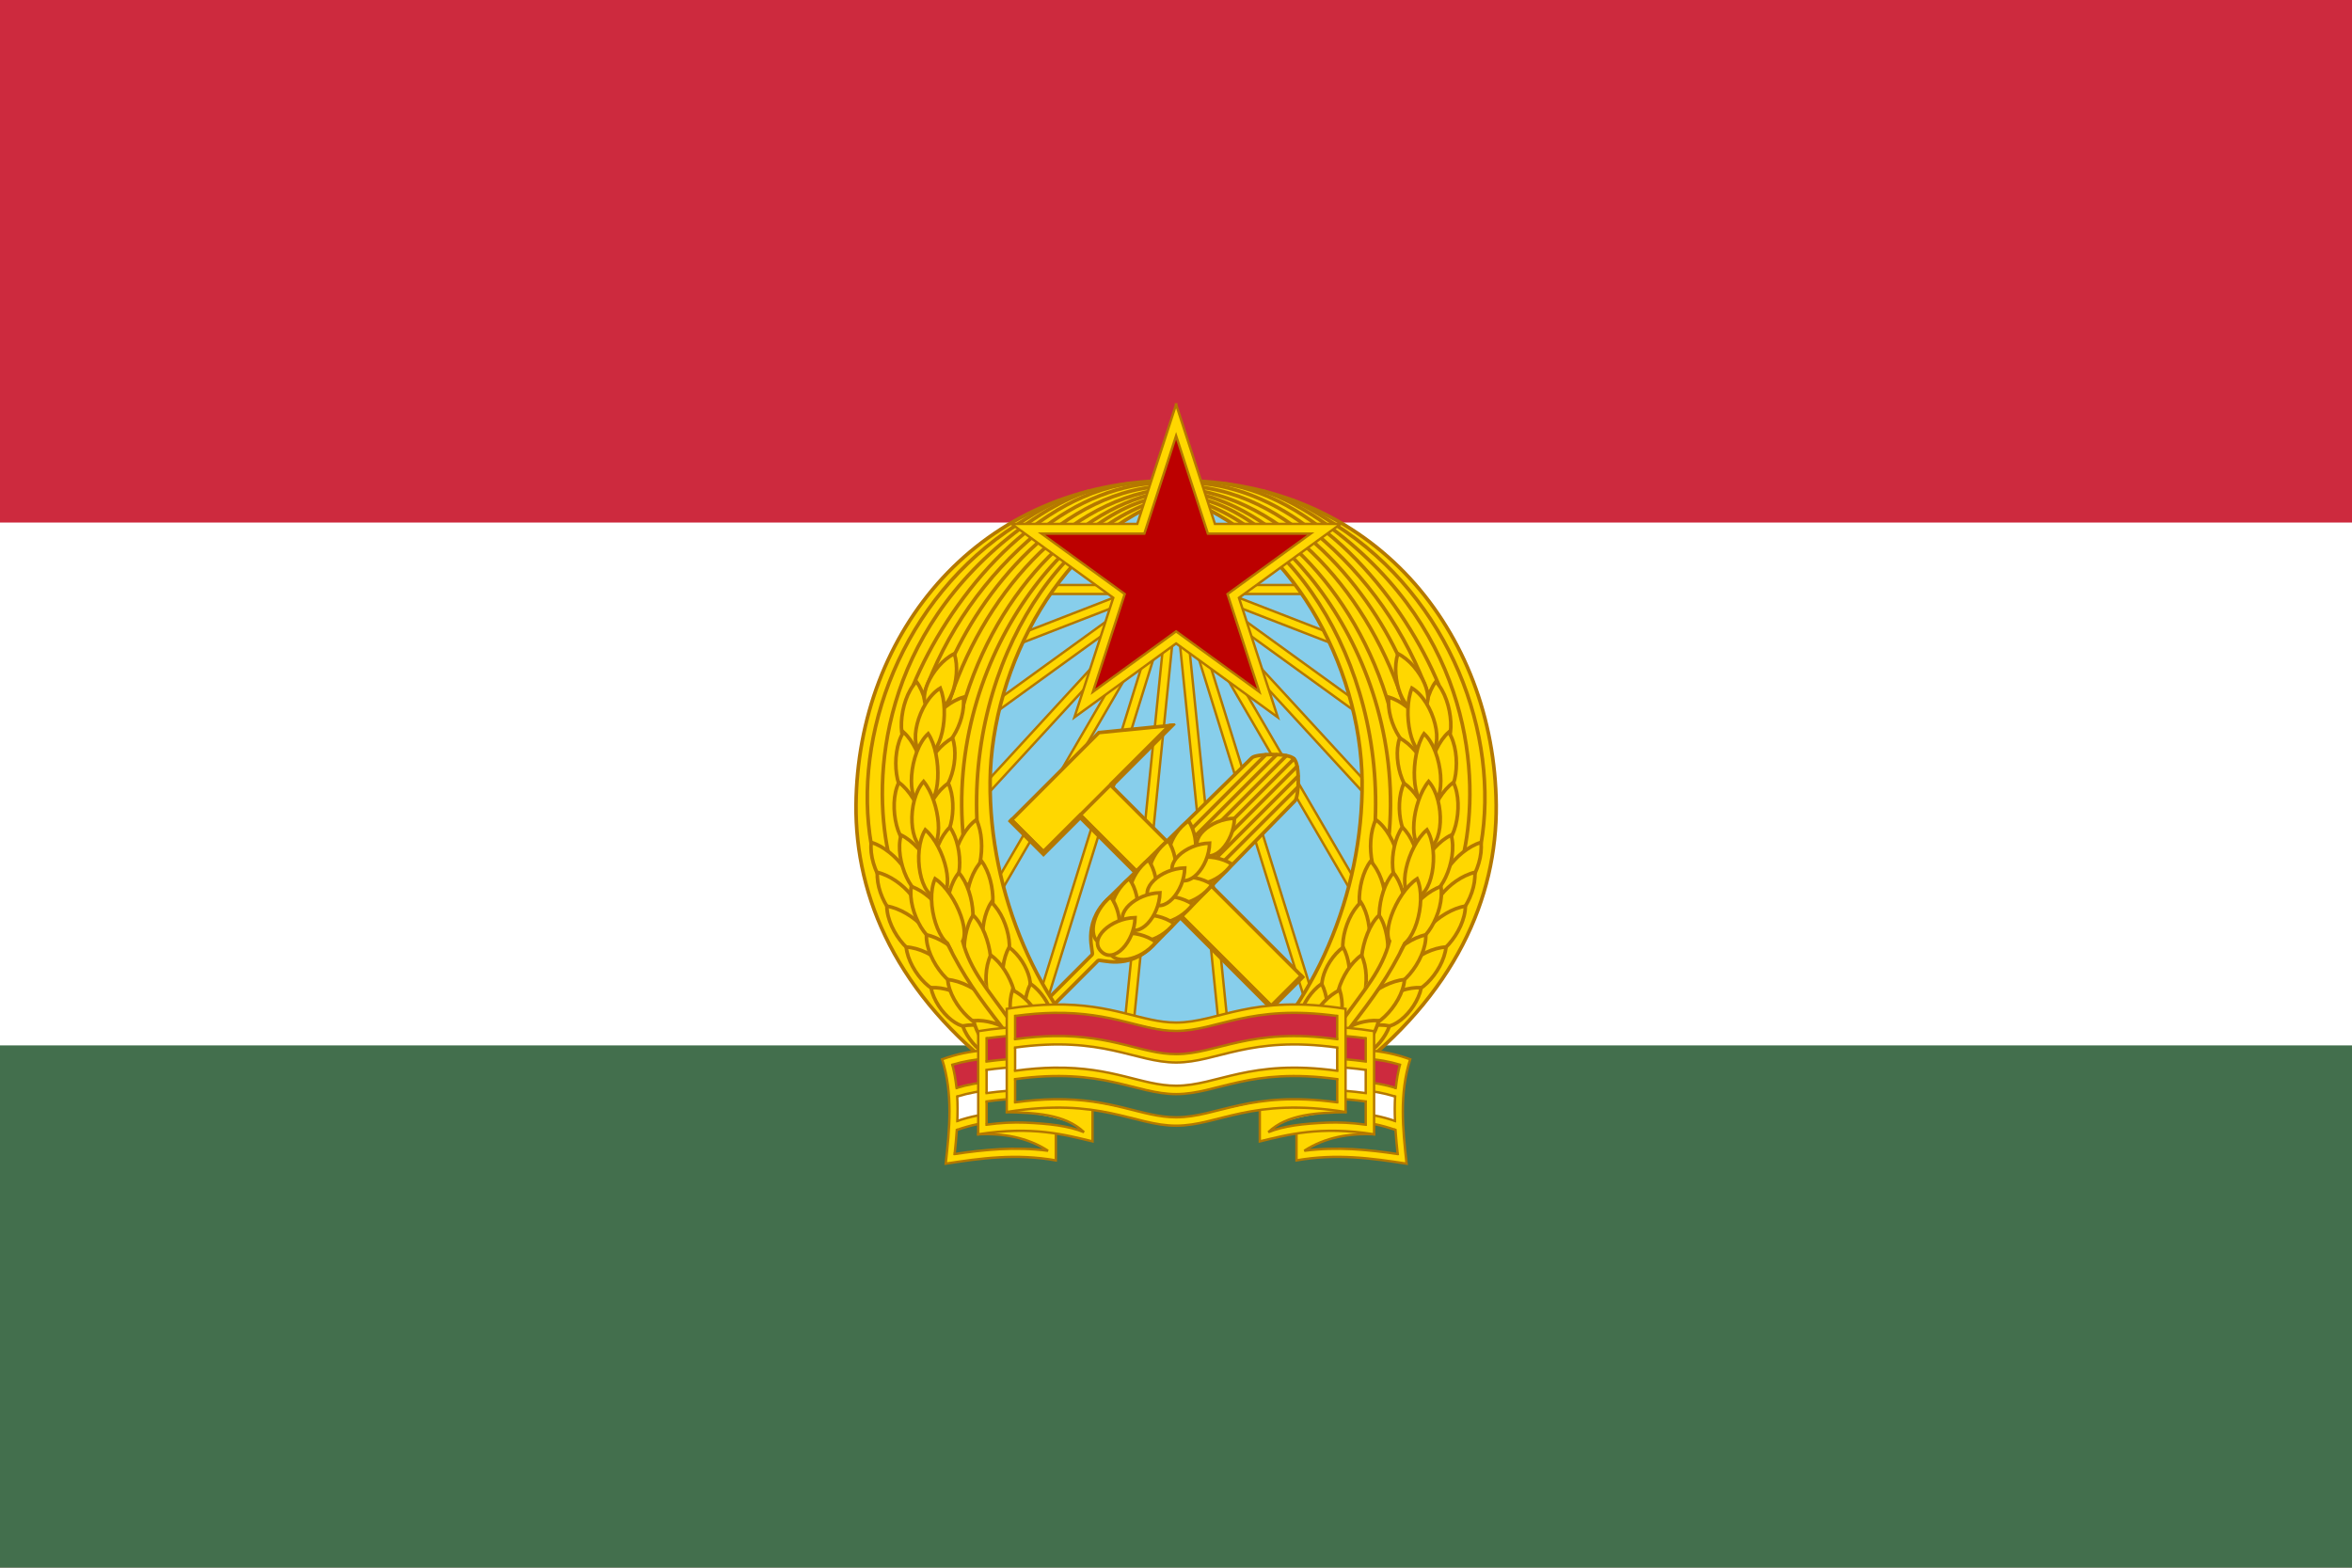 <svg height="600" width="900" xmlns="http://www.w3.org/2000/svg"><rect width="100%" height="100%" fill="#333333" stroke="none"/><g fill-rule="evenodd" transform="matrix(.667 0 0 .667 0 200)"><path d="m0-300h1350v900h-1350z" fill="#cd2a3e" stroke-width="1.732"/><path d="m0-0h1350v600h-1350z" fill="#fff"/><path d="m0 300h1350v300h-1350z" fill="#436f4d"/></g><g transform="matrix(.758 0 0 .758 215.55 -185.172)"><path d="m457.348 640.663c0 81.734-66.258 147.992-147.992 147.992-81.734 0-147.992-66.258-147.992-147.992 0-81.734 66.258-147.992 147.992-147.992 81.734 0 147.992 66.258 147.992 147.992z" fill="#87ceeb"/><g fill="#ffd700" stroke="#b47800" stroke-width="3.717" transform="matrix(.325 0 0 .325 663.147 450.33)"><path d="m-1451.179 397.609 5.043 12.995 464.013-180.086-5.044-12.995z"/><path d="m-1481.062 536.895 8.172 11.293 403.224-291.804-8.172-11.293z"/><path d="m-1460.156 664.665 10.26 9.436 336.929-366.358-10.26-9.436z"/><path d="m-1402.506 795.322 12.045 7.016 250.512-430.097-12.045-7.016z"/><path d="m-1324.489 988.249 13.312 4.137 226.103-727.574-13.312-4.137z"/><path d="m-1175.055 1019.679 13.868 1.413 77.226-757.973-13.868-1.413z"/><path d="m-1345.54 274.898v13.94h497.734v-13.94z"/><path d="m-725.994 397.609-5.044 12.995-464.013-180.086 5.043-12.995z"/><path d="m-696.111 536.895-8.172 11.293-403.224-291.804 8.172-11.293z"/><path d="m-717.017 664.666-10.26 9.436-336.929-366.358 10.26-9.436z"/><path d="m-774.667 795.323-12.045 7.016-250.512-430.097 12.045-7.016z"/><path d="m-852.684 988.249-13.312 4.137-226.103-727.574 13.312-4.137 226.103 727.574z"/><path d="m-1002.118 1019.679-13.868 1.413-77.226-757.973 13.868-1.413z"/></g><g transform="matrix(.707 -.707 .707 .707 -840.002 464.161)"><g stroke="#b47800"><path d="m643.065 913.04 0 137.527h21.53l-0-137.527z" fill="#ffd700" stroke-width="1.812"/><path d="m616.795 891.379 0 22.788 90.188 0-27.79-22.788z" fill="#ffd700" stroke-width="1.812"/><path d="m616.35 890.474 0 24.138 26.27-0v136.4h22.88" fill="none" stroke-width="2.7"/></g><path d="m709.515 915.072v.89h-44.92v-2.7h42.71z" fill="#b47800"/></g><g stroke="#b47800"><g transform="matrix(.707 .707 -.707 .707 356.694 -625.934)"><path d="m895 877.768c-4.498 0-15.348 11.889-15.375 14.607l-1 102.406c-.178 18.209 14.25 23.501 14.25 25.031v31.644h2.125 2.094v-31.644c0-1.53 14.428-6.822 14.25-25.031l-1-102.406c-.027-2.718-10.846-14.607-15.344-14.607z" fill="#ffd700" stroke-width="1.812"/><g fill="none" stroke-linecap="round" stroke-width="1.812"><path d="m891.157 879.462-0 62.9"/><path d="m883.469 886.462-0 55.9"/><path d="m887.313 882.562v59.8"/><path d="m895 877.768-0 64.594"/><path d="m898.812 879.462 0 62.9"/><path d="m906.5 886.462 0 55.9"/><path d="m902.656 882.562v59.8"/></g><g fill="#ffd700" stroke-width="1.812"><path d="m879.546 937.544c-2.233 12.068 5.515 25.259 13.174 20.285 7.659-4.974-1.241-17.417-13.174-20.285z"/><path d="m879.334 951.917c-2.022 12.105 5.955 25.159 13.526 20.052 7.571-5.106-1.544-17.392-13.526-20.052z"/><path d="m879.14 965.865c-1.81 12.138 6.393 25.051 13.873 19.813 7.48-5.238-1.848-17.363-13.873-19.813z"/><path d="m878.953 979.387c-1.598 12.168 6.829 24.936 14.217 19.568 7.388-5.368-2.151-17.328-14.217-19.568z"/><path d="m878.794 992.485c-1.386 12.194 7.264 24.813 14.556 19.317 7.293-5.496-2.453-17.288-14.556-19.317z"/><path d="m910.423 937.544c2.233 12.068-5.515 25.259-13.174 20.285-7.659-4.974 1.241-17.417 13.174-20.285z"/><path d="m910.634 951.917c2.022 12.105-5.955 25.159-13.526 20.052-7.571-5.106 1.544-17.392 13.526-20.052z"/><path d="m910.829 965.865c1.81 12.138-6.393 25.051-13.873 19.813-7.48-5.238 1.848-17.363 13.873-19.813z"/><path d="m911.016 979.387c1.598 12.168-6.829 24.936-14.217 19.568-7.388-5.368 2.151-17.328 14.217-19.568z"/><path d="m911.175 992.485c1.386 12.194-7.264 24.813-14.556 19.317-7.293-5.496 2.453-17.288 14.556-19.317z"/><path d="m895 920.279c-8.445 8.905-9.132 24.188-0 24.188 9.132 0 8.445-15.283 0-24.188z"/><path d="m894.985 938.012c-8.445 8.905-9.132 24.188-0 24.188 9.132 0 8.445-15.283 0-24.188z"/><path d="m894.985 955.745c-8.445 8.905-9.132 24.188-0 24.188 9.132 0 8.445-15.283 0-24.188z"/><path d="m894.985 973.478c-8.445 8.905-9.132 24.188-0 24.188 9.132 0 8.445-15.283 0-24.188z"/><path d="m894.985 991.211c-8.445 8.905-9.132 24.188-0 24.188 9.132 0 8.445-15.283 0-24.188z"/></g></g><path d="m222.966 787.749c-54.562-41.014-75.632-90.293-75.198-137.02.809-87.028 62.145-163.797 160.671-163.797v8.526c-56.774 17.457-92.382 85.453-92.97 143.309-.57 56.084 24.142 115.283 64.58 148.982z" fill="#ffd700" stroke-width="1.812"/><g fill="none" stroke-width="5.576" transform="matrix(.325 0 0 .325 663.147 450.33)"><path d="m-1443.099 462.777c50.511-164.541 183.261-327.043 350.764-338.616"/><path d="m-1420.41 466.036c52.691-187.179 194.162-325.455 328.075-337.756"/><path d="m-1418.489 672.418c-31.488-292.315 181.405-531.806 321.554-535.523"/><path d="m-1092.335 137.25c-179.46 35.348-330.71 275.97-302.843 540.038"/><path d="m-1440.368 399.76c44.54-104.657 170.509-278.744 348.032-279.223"/><path d="m-1481.9 449.054c35.061-100.511 97.923-189.047 178.18-255.596 59.704-49.506 132.323-77.356 196.078-77.356"/><path d="m-1496.88 430.644c52.693-127.01 177.781-288.96 335.702-313.657"/><path d="m-1536.04 688.765c-23.537-113.017-14.082-336.648 205.754-501.857 20.527-15.427 62.829-44.209 107.093-58.178"/><path d="m-1562.159 677.769c-29.163-167.916 46.034-381.369 226.44-496.739 15.152-9.69 35.749-23.718 66.558-37.986"/></g></g><g fill="#ffd700" transform="matrix(.325 0 0 .325 663.147 450.33)"><g stroke="#b47800"><g stroke-width="5.576"><path d="m-1398.834 639.551c17.912 36.236 4.497 108.539-22.967 101.655-27.464-6.884-9.919-78.153 22.967-101.655z"/><path d="m-1390.704 703.941c24.278 32.318 23.869 102.608-4.393 100.899-28.262-1.71-23.604-71.743 4.393-100.899z"/><path d="m-1375.586 767.773c29.824 27.284 39.519 95.22 11.427 98.754-28.092 3.535-33.563-64.933-11.427-98.754z"/><path d="m-1348.084 837.583c32.275 24.335 45.888 75.44 18.258 81.621-27.631 6.181-37.089-45.854-18.258-81.621z"/><path d="m-1314.732 894.239c32.892 23.495 47.817 74.232 20.355 81.123-27.462 6.891-38.258-44.883-20.355-81.123z"/></g><g stroke-width="5.576"><path d="m-1419.078 449.204c-38.807 11.309-76.557 64.452-52.913 80.028 23.644 15.577 57.839-39.908 52.913-80.028z"/><path d="m-1435.802 512.617c-35.768 18.829-63.007 79.566-36.729 90.108 26.278 10.543 49.565-51.779 36.729-90.108z"/><path d="m-1442.428 582.919c-33.636 22.416-52.498 85.786-25.274 93.563 27.225 7.777 41.993-56.762 25.274-93.563z"/><path d="m-1439.931 651.156c-29.174 27.978-36.653 95.447-8.485 98.32 28.168 2.873 31.411-65.029 8.485-98.32z"/><path d="m-1426.131 721.975c-25.573 31.303-25.674 104.386 2.634 103.828 28.308-.558 24.153-73.557-2.634-103.828z"/><path d="m-1403.812 787.905c-22.857 33.338-17.159 112.724 11.002 109.794 28.162-2.931 18.23-81.876-11.002-109.794z"/><path d="m-1376.544 849.967c-17.576 36.4-1.384 102.695 26.015 95.557 27.399-7.138 7.088-72.36-26.015-95.557z"/><path d="m-1342.797 904.051c-11.899 38.63 7.011 88.021 33.024 76.842 26.013-11.18 3.192-58.89-33.024-76.842z"/><path d="m-1562.096 674.809c38.778 11.407 80.025 68.346 56.342 83.863-23.683 15.517-61.37-43.755-56.342-83.863z"/><path d="m-1552.617 721.342c39.362 9.194 81.032 59.291 58.265 76.124-22.767 16.833-61.014-35.796-58.265-76.124z"/><path d="m-1537.912 773.775c39.939 6.229 88.866 55.709 67.42 74.195-21.447 18.486-67.149-33.774-67.42-74.195z"/><path d="m-1507.872 837.315c40.357 2.286 89.281 45.415 69.749 65.912-19.532 20.498-65.52-25.713-69.749-65.912z"/><path d="m-1469.466 900.412c40.379-1.857 87.668 31.514 70.337 53.904-17.331 22.39-62.014-14.349-70.337-53.904z"/><path d="m-1420.136 959.903c39.698-7.613 86.731 16.573 72.78 41.211-13.951 24.638-58.886-3.253-72.78-41.211z"/><path d="m-1491.991 424.981c24.326 32.282 23.994 106.517-4.27 104.849-28.265-1.668-23.684-75.652 4.27-104.849z"/><path d="m-1512.084 503.438c30.281 26.776 43.812 97.844 15.783 101.852-28.029 4.008-37.345-67.662-15.783-101.852z"/><path d="m-1519.25 581.655c32.88 23.511 54.351 93.641 26.886 100.518-27.466 6.877-44.807-64.287-26.886-100.518z"/><path d="m-1515.78 663.41c36.5 17.368 70.742 81.836 44.912 93.432-25.83 11.596-56.189-54.616-44.912-93.432z"/><path d="m-1499.939 743.319c38.334 12.822 77.332 70.757 53.095 85.394-24.237 14.637-59.59-45.498-53.095-85.394z"/><path d="m-1476.432 818.388c39.611 8.056 90.176 61.289 67.904 78.77-22.272 17.482-69.489-38.38-67.904-78.77z"/><path d="m-1443.347 887.921c40.266 3.538 94.61 49.973 74.451 69.854-20.159 19.882-71.472-29.543-74.451-69.854z"/><path d="m-1403.129 951.625c40.34-2.561 83.959 27.347 67.021 50.035-16.938 22.688-58.01-10.631-67.021-50.035z"/><path d="m-1433.015 381.535c12.14 38.555-10.046 98.074-36.128 87.057-26.082-11.017.025-68.879 36.128-87.057z"/><path d="m-1454.857 435.054c15.141 37.478 1.158 110.969-25.712 102.043-26.87-8.927-8.846-81.076 25.712-102.043z"/><path d="m-1473.687 505.896c22.319 33.701 20.09 114.678-8.021 111.295-28.111-3.383-21.656-83.85 8.021-111.295z"/><path d="m-1480.803 580.14c25.675 31.22 33.504 105.12 5.195 104.654-28.31-.466-31.883-74.296-5.195-104.654z"/><path d="m-1478.198 655.163c30.761 26.223 48.519 99.408 20.567 103.924-27.951 4.516-41.506-69.348-20.567-103.924z"/><path d="m-1462.975 731.241c33.709 22.307 61.685 96.468 34.486 104.334-27.199 7.866-51.086-67.478-34.486-104.334z"/></g></g><path d="m-1430.808 800.498c2.222 35.484 70.509 131.992 84.26 148.25l-2.13 13.03-9.209 2.334c-49.106-62.764-70.535-108.64-95.634-156.999z"/></g><g fill="none" stroke="#b47800" stroke-linecap="round" stroke-width="5.576" transform="matrix(.325 0 0 .325 663.147 450.33)"><path d="m-1420.055 828.342c11.976 45.606 37.862 73.532 72.638 122.503"/><path d="m-1444.168 831.182c25.835 52.647 48.3 83.269 85.584 131.415"/></g><g transform="matrix(-1 0 0 1 618.712 0)"><path d="m222.966 787.749c-54.562-41.014-75.632-90.293-75.198-137.02.809-87.028 62.145-163.797 160.671-163.797v8.526c-56.774 17.457-92.382 85.453-92.97 143.309-.57 56.084 24.142 115.283 64.58 148.982z" fill="#ffd700" stroke="#b47800" stroke-width="1.812"/><g transform="matrix(.325 0 0 .325 663.147 450.33)"><g fill="none" stroke="#b47800" stroke-width="5.576"><path d="m-1443.099 462.777c50.511-164.541 183.261-327.043 350.764-338.616"/><path d="m-1420.41 466.036c52.691-187.179 194.162-325.455 328.075-337.756"/><path d="m-1418.489 672.418c-31.488-292.315 181.405-531.806 321.554-535.523"/><path d="m-1092.335 137.25c-179.46 35.348-330.71 275.97-302.843 540.038"/><path d="m-1440.368 399.76c44.54-104.657 170.509-278.744 348.032-279.223"/><path d="m-1481.9 449.054c35.061-100.511 97.923-189.047 178.18-255.596 59.704-49.506 132.323-77.356 196.078-77.356"/><path d="m-1496.88 430.644c52.693-127.01 177.781-288.96 335.702-313.657"/><path d="m-1536.04 688.765c-23.537-113.017-14.082-336.648 205.754-501.857 20.527-15.427 62.829-44.209 107.093-58.178"/><path d="m-1562.159 677.769c-29.163-167.916 46.034-381.369 226.44-496.739 15.152-9.69 35.749-23.718 66.558-37.986"/></g><g fill="#ffd700"><g stroke="#b47800"><g stroke-width="5.576"><path d="m-1398.834 639.551c17.912 36.236 4.497 108.539-22.967 101.655-27.464-6.884-9.919-78.153 22.967-101.655z"/><path d="m-1390.704 703.941c24.278 32.318 23.869 102.608-4.393 100.899-28.262-1.71-23.604-71.743 4.393-100.899z"/><path d="m-1375.586 767.773c29.824 27.284 39.519 95.22 11.427 98.754-28.092 3.535-33.563-64.933-11.427-98.754z"/><path d="m-1348.084 837.583c32.275 24.335 45.888 75.44 18.258 81.621-27.631 6.181-37.089-45.854-18.258-81.621z"/><path d="m-1314.732 894.239c32.892 23.495 47.817 74.232 20.355 81.123-27.462 6.891-38.258-44.883-20.355-81.123z"/></g><g stroke-width="5.576"><path d="m-1419.078 449.204c-38.807 11.309-76.557 64.452-52.913 80.028 23.644 15.577 57.839-39.908 52.913-80.028z"/><path d="m-1435.802 512.617c-35.768 18.829-63.007 79.566-36.729 90.108 26.278 10.543 49.565-51.779 36.729-90.108z"/><path d="m-1442.428 582.919c-33.636 22.416-52.498 85.786-25.274 93.563 27.225 7.777 41.993-56.762 25.274-93.563z"/><path d="m-1439.931 651.156c-29.174 27.978-36.653 95.447-8.485 98.32 28.168 2.873 31.411-65.029 8.485-98.32z"/><path d="m-1426.131 721.975c-25.573 31.303-25.674 104.386 2.634 103.828 28.308-.558 24.153-73.557-2.634-103.828z"/><path d="m-1403.812 787.905c-22.857 33.338-17.159 112.724 11.002 109.794 28.162-2.931 18.23-81.876-11.002-109.794z"/><path d="m-1376.544 849.967c-17.576 36.4-1.384 102.695 26.015 95.557 27.399-7.138 7.088-72.36-26.015-95.557z"/><path d="m-1342.797 904.051c-11.899 38.63 7.011 88.021 33.024 76.842 26.013-11.18 3.192-58.89-33.024-76.842z"/><path d="m-1562.096 674.809c38.778 11.407 80.025 68.346 56.342 83.863-23.683 15.517-61.37-43.755-56.342-83.863z"/><path d="m-1552.617 721.342c39.362 9.194 81.032 59.291 58.265 76.124-22.767 16.833-61.014-35.796-58.265-76.124z"/><path d="m-1537.912 773.775c39.939 6.229 88.866 55.709 67.42 74.195-21.447 18.486-67.149-33.774-67.42-74.195z"/><path d="m-1507.872 837.315c40.357 2.286 89.281 45.415 69.749 65.912-19.532 20.498-65.52-25.713-69.749-65.912z"/><path d="m-1469.466 900.412c40.379-1.857 87.668 31.514 70.337 53.904-17.331 22.39-62.014-14.349-70.337-53.904z"/><path d="m-1420.136 959.903c39.698-7.613 86.731 16.573 72.78 41.211-13.951 24.638-58.886-3.253-72.78-41.211z"/><path d="m-1491.991 424.981c24.326 32.282 23.994 106.517-4.27 104.849-28.265-1.668-23.684-75.652 4.27-104.849z"/><path d="m-1512.084 503.438c30.281 26.776 43.812 97.844 15.783 101.852-28.029 4.008-37.345-67.662-15.783-101.852z"/><path d="m-1519.25 581.655c32.88 23.511 54.351 93.641 26.886 100.518-27.466 6.877-44.807-64.287-26.886-100.518z"/><path d="m-1515.78 663.41c36.5 17.368 70.742 81.836 44.912 93.432-25.83 11.596-56.189-54.616-44.912-93.432z"/><path d="m-1499.939 743.319c38.334 12.822 77.332 70.757 53.095 85.394-24.237 14.637-59.59-45.498-53.095-85.394z"/><path d="m-1476.432 818.388c39.611 8.056 90.176 61.289 67.904 78.77-22.272 17.482-69.489-38.38-67.904-78.77z"/><path d="m-1443.347 887.921c40.266 3.538 94.61 49.973 74.451 69.854-20.159 19.882-71.472-29.543-74.451-69.854z"/><path d="m-1403.129 951.625c40.34-2.561 83.959 27.347 67.021 50.035-16.938 22.688-58.01-10.631-67.021-50.035z"/><path d="m-1433.015 381.535c12.14 38.555-10.046 98.074-36.128 87.057-26.082-11.017.025-68.879 36.128-87.057z"/><path d="m-1454.857 435.054c15.141 37.478 1.158 110.969-25.712 102.043-26.87-8.927-8.846-81.076 25.712-102.043z"/><path d="m-1473.687 505.896c22.319 33.701 20.09 114.678-8.021 111.295-28.111-3.383-21.656-83.85 8.021-111.295z"/><path d="m-1480.803 580.14c25.675 31.22 33.504 105.12 5.195 104.654-28.31-.466-31.883-74.296-5.195-104.654z"/><path d="m-1478.198 655.163c30.761 26.223 48.519 99.408 20.567 103.924-27.951 4.516-41.506-69.348-20.567-103.924z"/><path d="m-1462.975 731.241c33.709 22.307 61.685 96.468 34.486 104.334-27.199 7.866-51.086-67.478-34.486-104.334z"/></g></g><path d="m-1430.808 800.498c2.222 35.484 70.509 131.992 84.26 148.25l-2.13 13.03-9.209 2.334c-49.106-62.764-70.535-108.64-95.634-156.999z"/></g><g fill="none" stroke="#b47800" stroke-linecap="round" stroke-width="5.576"><path d="m-1420.055 828.342c11.976 45.606 37.862 73.532 72.638 122.503"/><path d="m-1444.168 831.182c25.835 52.647 48.3 83.269 85.584 131.415"/></g></g></g><g transform="matrix(.604 0 0 .604 619.63 542.656)"><path d="m-672.5 383.8c-14.05 1.273-24.129 3.22-36.75 7.75 9.139 28.655 6.26 57.942 3 87.25 29.303-4.552 58.777-8.651 92-2.75l0-19v-77.257z" fill="#ffd700" stroke="#b47800" stroke-width="2"/><path d="m-696.894 450.073-1.762 20.845c8.519-1.948 33.972-3.276 44.059-4.58l31.904.9c-6.359-3.978-13.513-7.398-22.223-9.73l-25.981-4.546 10.113-9.16c-11.482-.401-26.963 3.519-36.11 6.27z" fill="#436f4d"/><path d="m-700.563 396.112 3.276 19.254c6.663-3.097 16.913-4.071 27-5.375l-.088-19.442c-11.305.924-21.041 2.812-30.188 5.562z" fill="#cd2a3e"/><path d="m-623.269 388.631-48.145 2.169c-11.168 1.012-19.827 2.45-29.248 5.272l-.994.267" fill="none" stroke="#b47800" stroke-width="2"/><path d="m-696.299 422.488-.083 20.403c6.663-3.097 20.979-5.397 31.066-6.701l-.088-19.442c-11.305.924-21.748 2.988-30.895 5.739z" fill="#fff"/><g stroke="#b47800" stroke-width="2"><g fill="none"><path d="m-621.526 407.967-45.799 2.064c-11.492 1.041-20.328 2.534-30.071 5.521"/><path d="m-620.515 414.97-45.724 2.06c-11.614 1.052-20.515 2.565-30.381 5.617"/><path d="m-699.815 470.645.933.129c24.586-3.71 50.808-6.327 78.119-2.77-17.216-11.252-37.981-14.909-59.258-13.682"/><path d="m-621.213 434.376-41.142 1.854c-13.212 1.197-22.913 2.99-34.517 6.967"/><path d="m-620.235 441.381-41.033 1.849c-13.657 1.237-23.562 3.112-35.696 7.376"/><path d="m-700.697 396.046c1.63 6.284 2.727 12.596 3.411 18.93.061.57.155.917.334 1.487m.161 5.201c.09.406.1.328.124.73.411 6.848.396 13.719.11 20.603-.016.386-.065.712.094 1.12m-.618 5.481c.171.578.149.343.115.858-.445 6.636-1.092 13.283-1.804 19.933"/></g><path d="m-583.569 364.064c-14.767 0-31.948.245-56.244.344-11.552.183-24.51 1.266-39.281 3.626v86.218c45.288-7.233 72.898.469 95.525 5.919z" fill="#ffd700"/></g><path d="m-586.777 403.912c-17.175-3.741-35.083-7.024-48.901-6.001-12.244-.094-24.422.861-36.549 2.652v19.49c12.802-1.964 25.603-2.529 38.405-2.74 12.333-.497 29.562 2.557 46.34 6.044" fill="#fff"/><path d="m-586.046 377.464c-17.372-3.757-35.587-7.111-49.632-6.07-12.244-.094-24.422.861-36.549 2.652v19.49c12.802-1.964 25.603-2.529 38.405-2.74 12.582-.507 30.261 2.682 47.357 6.256" fill="#cd2a3e"/><path d="m-587.332 377.071c-14.262-3.248-30.906-6.004-52.48-5.662-9.702.154-20.396.942-32.324 2.589" fill="none" stroke="#b47800" stroke-width="2"/><path d="m-649.329 435.343c-18.709-8.739 23.991-12.483-5.706-10.283-12.244-.094-5.065.154-17.192 1.945v19.49c12.802-1.964 25.603-1.967 38.405-2.178 19.901 2.494 24.812 2.299 41.865 7.781-5.087-8.913-32.793-14.791-57.372-16.754z" fill="#436f4d"/><g fill="none" stroke="#b47800" stroke-width="2"><path d="m-672.094 373.006v20.308m0 7.071v19.429m0 7.062v18.984"/><path d="m-673.094 426.806h.995c37.101-5.107 62.308-1.863 82.602 2.599"/><path d="m-673.094 419.804h1.003c11.909-1.642 22.589-2.428 32.278-2.582 20.336-.323 36.291 2.108 50.001 5.108"/><path d="m-673.094 400.406h.958c37.669-5.19 63.079-1.772 83.533 2.792"/><path d="m-673.094 393.387h1.091c11.874-1.634 22.524-2.417 32.19-2.57 21.079-.335 37.452 2.289 51.495 5.439"/><path d="m-673.094 446.211h.987c11.916-1.643 22.163-2.056 32.357-1.709 19.5.828 36.214 2.647 49.071 7.957-15.884-15.211-41.099-16.293-65.45-16.75"/></g><g transform="matrix(-1 0 0 1 -1027.312 0)"><path d="m-672.5 383.8c-14.05 1.273-24.129 3.22-36.75 7.75 9.139 28.655 6.26 57.942 3 87.25 29.303-4.552 58.777-8.651 92-2.75l0-19v-77.257z" fill="#ffd700" stroke="#b47800" stroke-width="2"/><path d="m-696.894 450.073-1.762 20.845c8.519-1.948 33.972-3.276 44.059-4.58l31.904.9c-6.359-3.978-13.513-7.398-22.223-9.73l-25.981-4.546 10.113-9.16c-11.482-.401-26.963 3.519-36.11 6.27z" fill="#436f4d"/><path d="m-700.563 396.112 3.276 19.254c6.663-3.097 16.913-4.071 27-5.375l-.088-19.442c-11.305.924-21.041 2.812-30.188 5.562z" fill="#cd2a3e"/><path d="m-623.269 388.631-48.145 2.169c-11.168 1.012-19.827 2.45-29.248 5.272l-.994.267" fill="none" stroke="#b47800" stroke-width="2"/><path d="m-696.299 422.488-.083 20.403c6.663-3.097 20.979-5.397 31.066-6.701l-.088-19.442c-11.305.924-21.748 2.988-30.895 5.739z" fill="#fff"/><g fill="none" stroke="#b47800" stroke-width="2"><path d="m-621.526 407.967-45.799 2.064c-11.492 1.041-20.328 2.534-30.071 5.521"/><path d="m-620.515 414.97-45.724 2.06c-11.614 1.052-20.515 2.565-30.381 5.617"/><path d="m-699.815 470.645.933.129c24.586-3.71 50.808-6.327 78.119-2.77-17.216-11.252-37.981-14.909-59.258-13.682"/><path d="m-621.213 434.376-41.142 1.854c-13.212 1.197-22.913 2.99-34.517 6.967"/><path d="m-620.235 441.381-41.033 1.849c-13.657 1.237-23.562 3.112-35.696 7.376"/><path d="m-700.697 396.046c1.63 6.284 2.727 12.596 3.411 18.93.061.57.155.917.334 1.487m.161 5.201c.09.406.1.328.124.73.411 6.848.396 13.719.11 20.603-.016.386-.065.712.094 1.12m-.618 5.481c.171.578.149.343.115.858-.445 6.636-1.092 13.283-1.804 19.933"/></g></g><g transform="matrix(-1 0 0 1 -1027.312 0)"><path d="m-583.569 364.064c-14.767 0-31.948.245-56.244.344-11.552.183-24.51 1.266-39.281 3.626v86.218c45.288-7.233 72.898.469 95.525 5.919z" fill="#ffd700" stroke="#b47800" stroke-width="2"/><path d="m-586.777 403.912c-17.175-3.741-35.083-7.024-48.901-6.001-12.244-.094-24.422.861-36.549 2.652v19.49c12.802-1.964 25.603-2.529 38.405-2.74 12.333-.497 29.562 2.557 46.34 6.044" fill="#fff"/><path d="m-586.046 377.464c-17.372-3.757-35.587-7.111-49.632-6.07-12.244-.094-24.422.861-36.549 2.652v19.49c12.802-1.964 25.603-2.529 38.405-2.74 12.582-.507 30.261 2.682 47.357 6.256" fill="#cd2a3e"/><path d="m-587.332 377.071c-14.262-3.248-30.906-6.004-52.48-5.662-9.702.154-20.396.942-32.324 2.589" fill="none" stroke="#b47800" stroke-width="2"/><path d="m-649.329 435.343c-18.709-8.739 23.991-12.483-5.706-10.283-12.244-.094-5.065.154-17.192 1.945v19.49c12.802-1.964 25.603-1.967 38.405-2.178 19.901 2.494 24.812 2.299 41.865 7.781-5.087-8.913-32.793-14.791-57.372-16.754z" fill="#436f4d"/><g fill="none" stroke="#b47800" stroke-width="2"><path d="m-672.094 373.006v20.308m0 7.071v19.429m0 7.062v18.984"/><path d="m-673.094 426.806h.995c37.101-5.107 62.308-1.863 82.602 2.599"/><path d="m-673.094 419.804h1.003c11.909-1.642 22.589-2.428 32.278-2.582 20.336-.323 36.291 2.108 50.001 5.108"/><path d="m-673.094 400.406h.958c37.669-5.19 63.079-1.772 83.533 2.792"/><path d="m-673.094 393.387h1.091c11.874-1.634 22.524-2.417 32.19-2.57 21.079-.335 37.452 2.289 51.495 5.439"/><path d="m-673.094 446.211h.987c11.916-1.643 22.163-2.056 32.357-1.709 19.5.828 36.214 2.647 49.071 7.957-15.884-15.211-41.099-16.293-65.45-16.75"/></g></g><g transform="translate(-656.25 -114)"><path d="m40.281 459.737c-11.552.183-24.51 1.266-39.281 3.626v86.218c78.781-12.581 106.206 11.469 141.656 11.469 35.39-.057 62.843-24.035 141.531-11.469v-86.219c-78.688-12.567-106.142 11.412-141.531 11.469-.042 0-.083-0-.125-0-28.746-.046-52.266-15.887-102.25-15.094z" fill="#ffd700" stroke="#b47800" stroke-width="2"/><path d="m7.867 522.333v19.49c12.802-1.964 25.603-2.529 38.405-2.74 26.972-1.086 77.36 14.81 95.238 15.07 18.687.879 68.941-15.9 92.587-14.849 14.843-.374 29.277.272 43.178 2.254v-19.269c-13.387-1.744-27.066-2.467-40.924-2.563-34.526.479-72.825 14.463-91.305 15.07-19.593.63-70.933-17.314-100.63-15.114-12.244-.094-24.422.861-36.549 2.652z" fill="#436f4d"/><path d="m7.867 495.893v19.49c12.802-1.964 25.603-2.529 38.405-2.74 26.972-1.086 77.36 14.81 95.238 15.07 18.687.879 68.941-15.9 92.587-14.849 14.843-.374 29.277.272 43.178 2.254v-19.269c-13.387-1.744-27.066-2.467-40.924-2.563-34.526.479-72.825 14.463-91.305 15.07-19.593.63-70.933-17.314-100.63-15.114-12.244-.094-24.422.861-36.549 2.652z" fill="#fff"/><path d="m7.867 469.375v19.49c12.802-1.964 25.603-2.529 38.405-2.74 26.972-1.086 77.36 14.81 95.238 15.07 18.687.879 68.941-15.9 92.587-14.849 14.843-.374 29.277.272 43.178 2.254v-19.269c-13.387-1.744-27.066-2.467-40.924-2.563-34.526.479-72.825 14.463-91.305 15.07-19.593.63-70.933-17.314-100.63-15.114-12.244-.094-24.422.861-36.549 2.652z" fill="#cd2a3e"/><g fill="none" stroke="#b47800" stroke-width="2"><path d="m277.275 469.334c-73.422-10.127-100.285 12.443-134.618 12.498-.042 0-.083 0-.125 0-28.746-.046-52.266-15.887-102.25-15.094-9.702.154-20.396.942-32.324 2.589"/><path d="m7 541.541h.987c11.916-1.643 22.601-2.431 32.295-2.584 49.984-.793 73.504 15.048 102.25 15.094.042 0.0.083 0 .125 0 34.309-.055 61.159-22.593 134.465-12.519h1.067"/><path d="m8 468.335v20.308m0 7.071v19.429m0 7.062v18.984"/><path d="m277.188 468.335v20.371m0 7.094v19.312m0 7.062v19.015"/><path d="m7 522.135h.995c73.449-10.111 100.281 12.51 134.662 12.51 34.319-.055 61.175-22.606 134.528-12.511h1.004"/><path d="m7 515.133h1.003c11.909-1.642 22.589-2.428 32.278-2.582 49.984-.793 73.504 15.048 102.25 15.094.042 0.0.083 0 .125 0 34.326-.055 61.186-22.615 134.573-12.505h.959"/><path d="m7 495.736h.958c73.477-10.123 100.312 12.504 134.698 12.504 34.326-.055 61.187-22.616 134.577-12.504h.955"/><path d="m7 488.716h1.091c11.874-1.634 22.524-2.417 32.19-2.57 49.984-.793 73.504 15.048 102.25 15.094.042 0.0.083 0 .125 0 34.311-.055 61.163-22.597 134.481-12.517h1.051"/></g></g></g><g stroke="#b47800" stroke-width="3.717" transform="matrix(.325 0 0 .325 663.147 450.33)"><path d="m-1088.593-5.661-60.324 185.676h-195.229l157.945 114.751-60.323 185.676 157.932-114.751 157.945 114.751-60.323-185.676 157.945-114.751h-195.23l-60.336-185.676z" fill="#ffd700"/><path d="m-1088.592 43.133-49.356 151.917h-159.733l129.228 93.888-49.355 151.917 129.217-93.888 129.228 93.888-49.355-151.917 129.228-93.888h-159.734z" fill="#bc0000"/></g></g></svg>